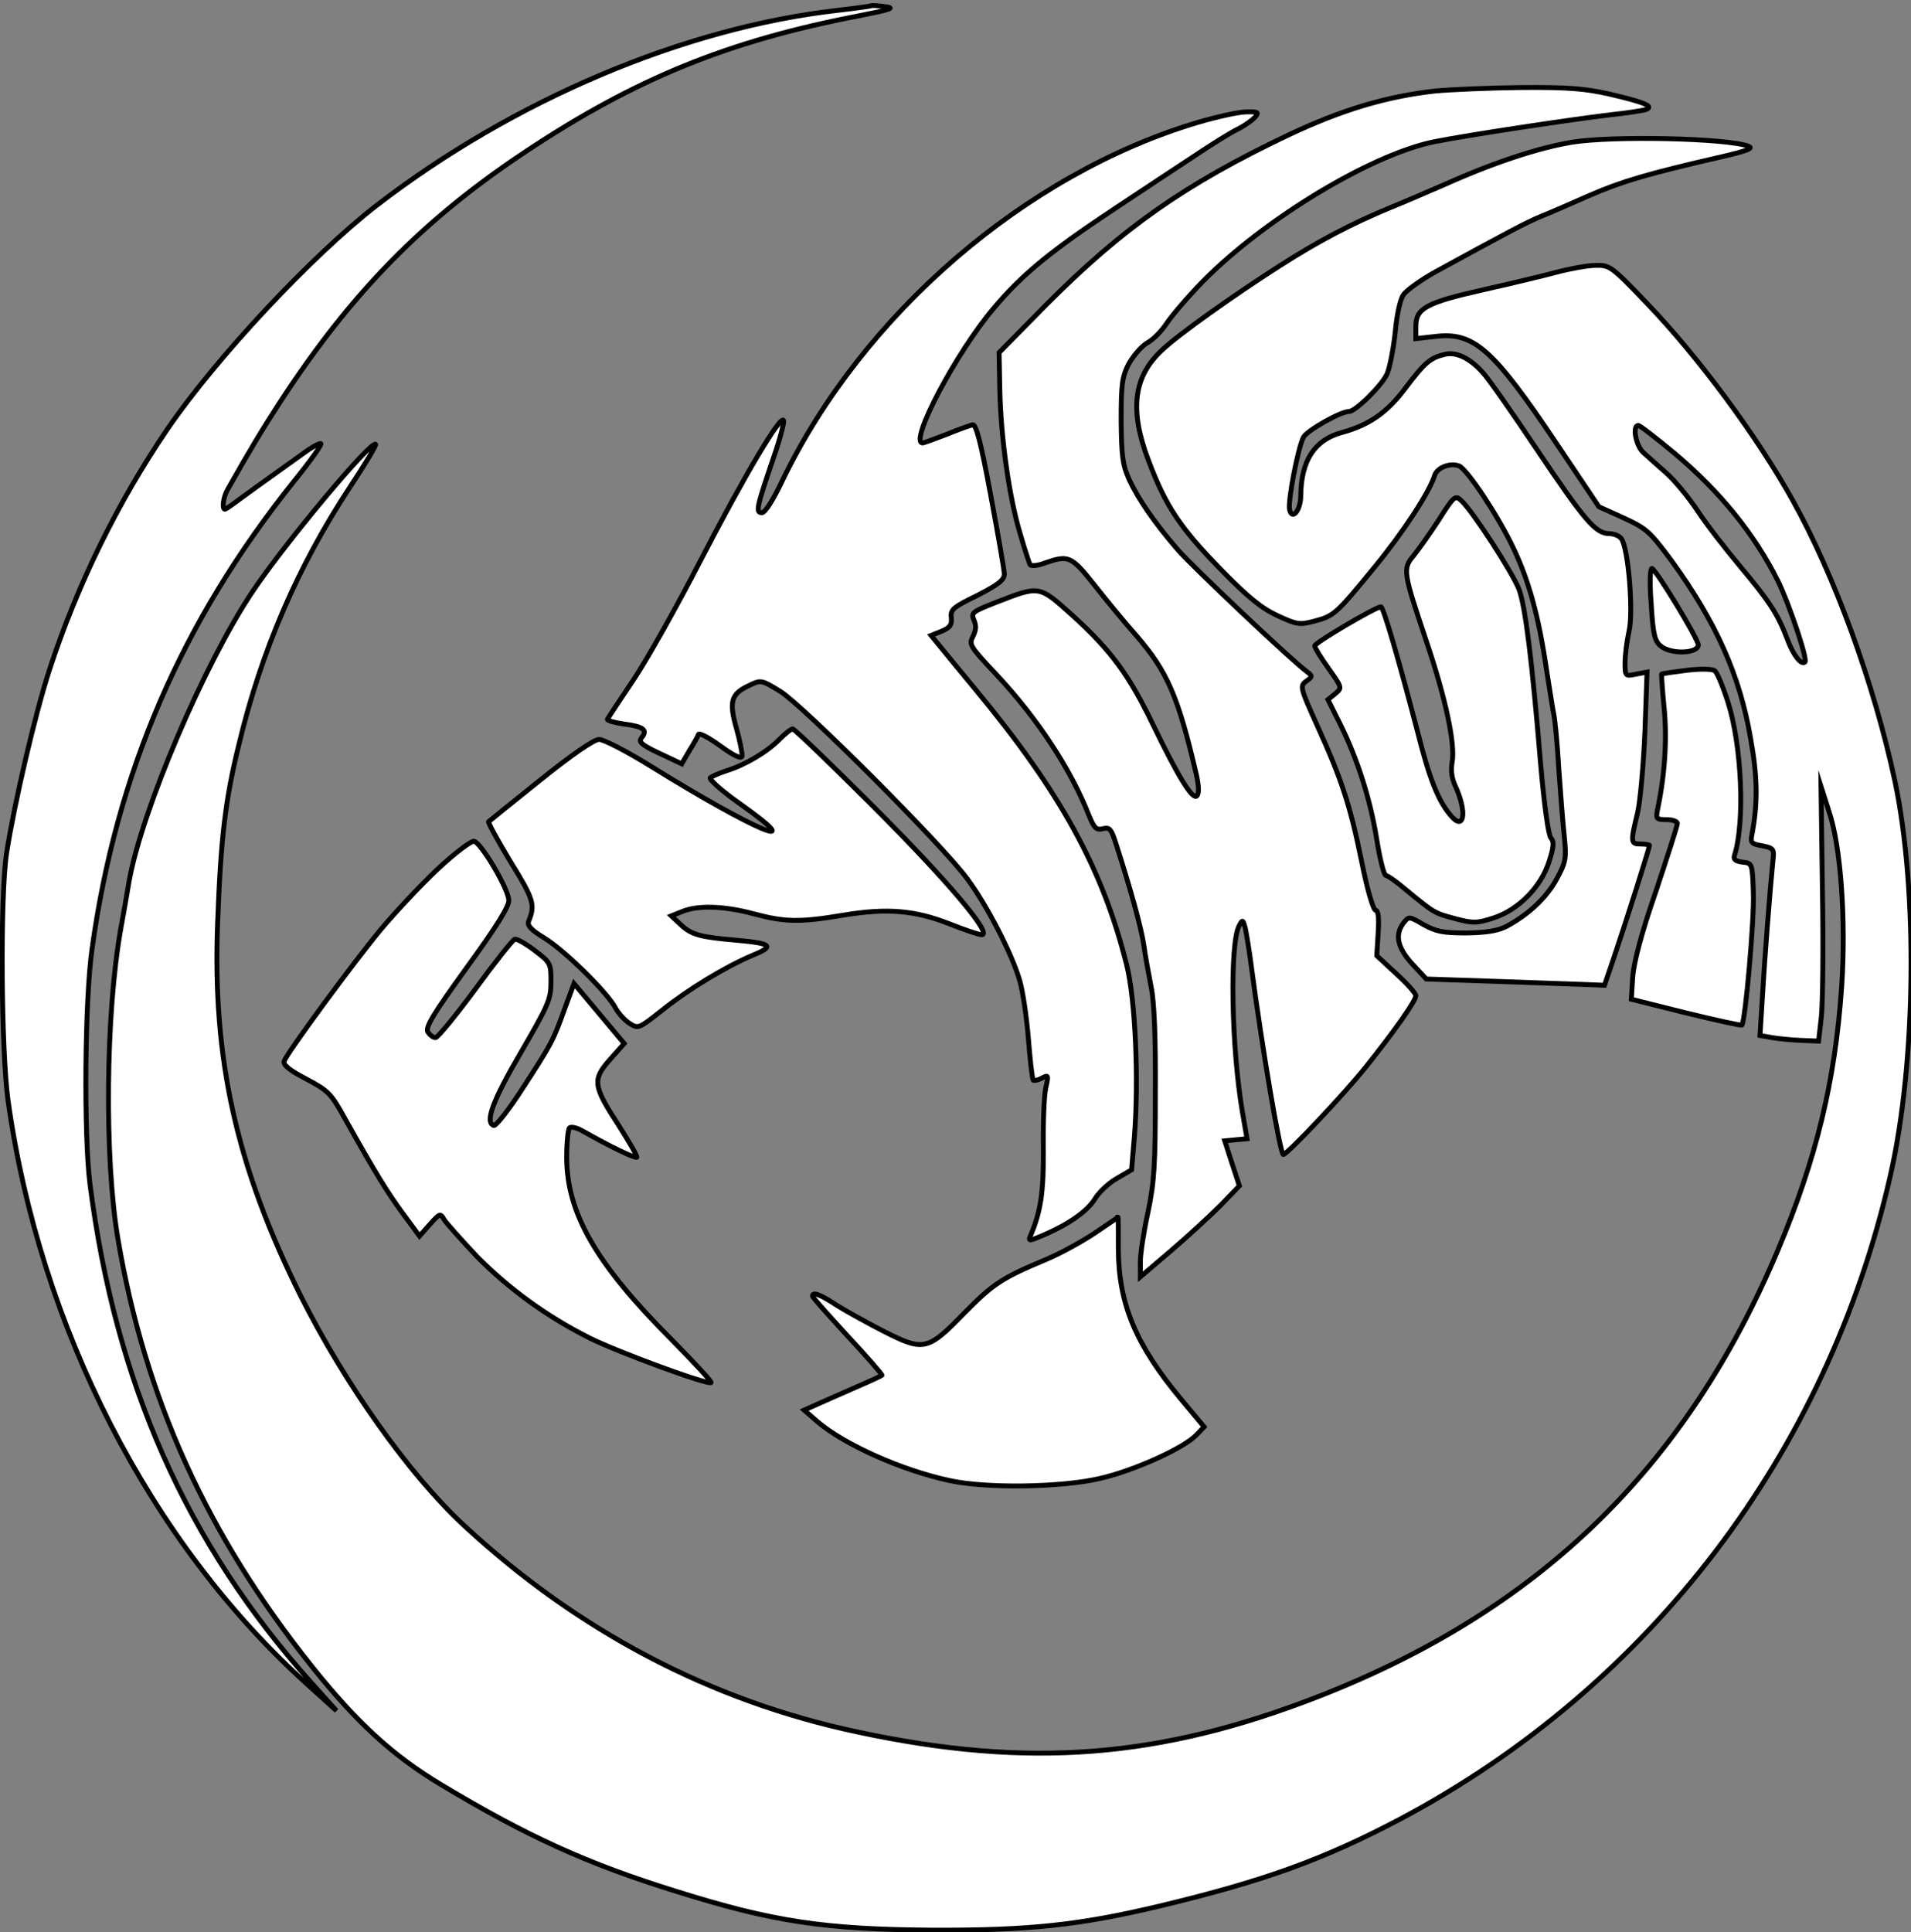 <?xml version="1.0" encoding="utf-8"?>
<!-- Generator: Adobe Illustrator 19.0.0, SVG Export Plug-In . SVG Version: 6.00 Build 0)  -->
<svg version="1.1" id="图层_1" xmlns="http://www.w3.org/2000/svg" xmlns:xlink="http://www.w3.org/1999/xlink"
	 viewBox="-23 143.9 548 554" style="enable-background:new -23 143.9 548 554;" xml:space="preserve">
<rect x="-23" y="143.9" width="548" height="554" fill="#808080" stroke="none"/>
<style type="text/css">
	.st0{stroke:#000000;stroke-miterlimit:10;}

	<def>
		<style>
			.st0{
			fill:white;
			stroke-width:14;
			stroke-dasharray:26000;
			-webkit-animation:dash 4s infinite;
			-o-animation:dash 4s infinite;
			-moz-animation:dash 4s infinite;
			-ms-animation:dash 4s infinite;
			animation:dash 4s infinite;
			}

			@-webkit-keyframes dash{
			0%{
			stroke-dashoffset:26000;
			}
			100%{
			stroke-dashoffset:0;
			}
			}

		</style>
	</def>


</style>
<g transform="translate(0,554) scale(0.1,-0.1)">
	<path class="st0" d="M2267,4084.1c-2-1-45-7-97-13c-439-50-928-257-1320-559c-186-144-459-436-599-640c-144-211-260-449-339-691
		c-42-129-101-384-123-525c-19-123-16-563,4-710c91-651,407-1268,859-1675l83-75l-72,80c-359,401-562,859-635,1430
		c-18,142-15,527,6,675c70,505,257,938,579,1340c47,58,81,106,77,108c-5,2-29-12-53-30c-25-18-64-46-88-63c-23-16-62-45-86-62
		c-24-18-45-33-48-33c-9,0-5,35,8,57c69,122,99,171,152,253c204,312,409,521,705,717c312,207,577,315,950,387c96,19,109,23,77,27
		C2286,4085.1,2268,4086.1,2267,4084.1z"/>
	<path class="st0" d="M3885,3840.1c-141-16-267-54-418-125c-301-143-478-268-697-488l-135-137l2-107c3-138,27-308,58-411
		c13-45,26-85,29-90s23-3,43,5c67,23,75,20,141-63c34-43,88-109,121-146c88-102,119-172,171-395c8-35,9-57,2-64
		c-12-12-53,54-125,203c-69,143-120,213-230,313c-99,89-94,88-223,38c-66-26-70-29-61-50c7-16,6-29-3-47c-12-23-9-28,68-110
		c117-125,213-271,265-404c15-36,21-42,40-37c20,5,24-1,40-52c40-125,69-230,77-282c4-30,14-84,21-120c9-43,13-145,12-305
		c0-205-3-254-21-340c-12-55-22-119-22-143v-43l88,75c48,41,112,100,142,130l54,56l-21,64l-21,65l32,3l32,3l-13,75
		c-32,185-37,482-10,535c10,19,11,19,18-6c3-15,12-66,18-115c31-233,82-534,91-534c11,0,170,168,236,250c80,100,144,190,144,205
		c0,7-25,35-56,63l-56,52l4,65c3,44,0,65-7,65s-24,58-40,138c-33,162-57,236-127,390c-50,111-51,115-32,129c18,13,18,15,2,27
		c-44,32-328,301-369,348c-67,77-115,147-141,203c-19,43-22,67-23,170c0,105,3,125,22,162c13,23,36,50,53,60c17,9,41,34,55,55
		c13,20,52,66,87,103c171,183,495,382,683,419c96,19,387,63,505,77c47,5,92,12,100,15c24,9-5,21-104,44c-71,16-118,20-254,19
		C4040,3849.1,3929,3844.1,3885,3840.1z"/>
	<path class="st0" d="M3205,3750.1c-494-147-961-550-1191-1026c-27-57-50-93-59-93c-19,0-15,16,32,154c19,54,32,104,30,110
		c-7,20-112-157-237-399c-68-132-155-287-194-345s-72-108-74-112s20-10,48-14c55-7,68-17,50-39c-10-12-2-20,51-45l64-30l22,38
		c13,20,24,41,26,46c2,6,30-9,63-33c38-28,60-38,62-29c1,7-6,43-16,79c-22,77-16,99,35,123c35,17,36,17,90-16c64-39,466-441,537-538
		c57-77,128-215,150-291c9-30,20-105,25-167s11-116,14-119c3-2,14,0,25,6c19,10,19,8,11-28c-5-21-8-98-7-172c1-126-7-182-37-252
		c-7-16-4-16,38,2c72,31,126,69,147,104c11,18,38,44,62,58l43,25l8,95c13,161,3,392-22,492c-69,276-189,495-436,793
		c-44,53-90,109-102,124l-23,28l30,12c24,10,30,18,28,39c-3,23,5,30,75,64c60,31,77,44,77,61c0,11-18,113-39,226
		c-29,156-42,204-52,202c-8-2-42-14-76-28c-34-13-64-24-67-24c-41,0,97,262,206,389c81,96,165,164,348,285c74,49,175,116,224,148
		c49,33,105,68,126,78c20,10,42,26,49,34c12,14,9,16-25,15C3322,3780.1,3260,3766.1,3205,3750.1z"/>
	<path class="st0" d="M4277,3693.1c-95-16-221-57-362-120c-55-24-125-54-155-66c-114-47-209-97-320-168c-139-89-293-199-338-242
		c-82-76-94-172-38-318c49-130,91-192,206-310c80-82,119-113,165-134c54-25,62-26,104-15c57,15,63,21,172,154
		c84,102,158,216,173,264c7,22,44,37,70,27c23-9,112-143,156-236s72-193,95-349c9-57,18-115,21-129s10-83,14-155c5-71,12-160,16-196
		c6-61,4-71-22-119c-29-54-82-103-144-136c-25-13-58-18-115-19c-67,0-87,4-123,24c-41,24-42,24-57,5c-26-34-18-71,25-118l40-43
		l208-7c114-4,229-8,255-9l48-2l29,85c33,98,100,309,100,316c0,2-11,4-25,4c-29,0-30,4-9,90c8,36,17,140,21,234l6,169l-32-6
		c-30-6-31-6-31,32c0,22,5,62,11,89c14,57-2,244-22,268c-6,8-22,14-34,14c-39,0-70,36-205,237c-73,109-144,211-159,226
		c-37,41-76,59-108,51c-42-10-58-24-113-97c-53-71-105-106-182-127c-78-21-117-80-118-181c0-41-24-72-32-41c-6,22,24,179,40,209
		c11,19,106,73,130,73c19,0,96,76,110,109c8,20,18,73,23,119c4,46,14,94,23,106c8,13,50,43,93,67c205,112,261,142,303,159
		c25,10,87,37,139,60c92,40,167,62,376,110c77,18,95,25,78,31C4721,3705.1,4392,3712.1,4277,3693.1z"/>
	<path class="st0" d="M4236,3321.1c-37-10-133-33-213-51c-164-37-193-53-193-105v-35l54,6c112,14,166-33,351-309l120-179l71-32
		c65-30,75-39,136-121c128-176,197-329,228-511c20-111,21-185,4-275c-5-24-2-28,29-33c33-7,35-9,31-43c-8-79-24-283-30-389l-7-112
		l34-6c19-3,57-7,84-8l50-2l8,70c4,39,6,203,3,365l-4,295l23-72c34-101,49-314,36-504c-19-272-73-493-183-754
		c-263-624-684-1032-1317-1279c-454-177-831-207-1321-102c-421,89-802,289-1129,592c-157,145-342,406-469,659
		c-184,370-253,678-238,1068c9,243,22,354,61,512c65,271,170,513,319,739c43,65,76,120,73,122c-12,13-259-282-352-421
		c-139-207-319-629-355-833c-5-31-16-93-24-137c-43-244-47-654-8-886c78-459,255-850,558-1229c129-161,231-254,369-337
		c247-148,417-226,675-306c277-87,426-109,735-111c275-1,419,14,650,69c301,72,472,134,693,251c713,379,1222,1047,1403,1844
		c74,325,79,817,13,1130c-59,276-172,588-293,805c-101,182-271,412-417,564c-102,107-108,111-148,110
		C4324,3340.1,4274,3331.1,4236,3321.1z M4571,2802.1c132-111,229-231,297-366c32-65,86-225,78-233c-11-10-34,20-51,66
		c-26,69-50,107-134,207c-42,50-98,122-124,162c-27,40-67,88-90,108s-52,46-64,57c-22,19-33,78-15,78
		C4473,2881.1,4519,2845.1,4571,2802.1z"/>
	<path class="st0" d="M3895,2609.1c-26-40-59-86-72-102c-31-37-29-47,36-241c56-165,85-299,75-351c-4-22-1-46,9-67
		c35-76,26-132-13-85c-36,42-61,105-95,240c-54,207-98,358-105,358c-15,0-190-103-190-112c0-5,18-34,40-65c39-55,39-55,19-72l-21-17
		l35-70c49-99,86-213,105-331c9-57,21-103,26-103s32-19,60-43c79-65,79-65,139-81c52-14,63-13,110,2c71,23,136,89,159,161
		c14,43,15,58,5,69c-7,9-19,96-29,211c-25,301-44,452-62,501c-18,47-133,225-165,254C3943,2682.1,3940,2680.1,3895,2609.1z"/>
	<path class="st0" d="M4505,2369.1c5-86,10-106,27-120c29-25,108-22,108,3c0,17-123,219-133,219
		C4502,2471.1,4500,2431.1,4505,2369.1z"/>
	<path class="st0" d="M4606,2179.1c-38-5-70-9-71-11c-1-1,2-45,7-97c9-88,2-193-19-292c-5-26-3-28,26-28c17,0,31-5,31-11
		c0-7-28-93-61-193c-42-121-63-202-67-246l-4-65l156-39c86-21,159-37,161-35c10,11,36,305,33,379c-3,85-3,85-31,88c-21,3-27,8-23,20
		c30,95,21,314-19,439c-14,44-31,85-38,90S4647,2184.1,4606,2179.1z"/>
	<path class="st0" d="M2005,1981.1c-34-35-97-73-152-90c-21-7-42-16-46-20c-5-4,34-39,87-76c203-144,41-76-256,108
		c-69,43-137,78-150,78c-14,0-76-42-168-116c-80-64-147-118-149-120s26-54,63-115c67-108,71-124,52-170c-5-12,6-25,46-49
		c58-36,180-156,203-200c8-15,26-35,40-44c25-16,26-16,93,37c75,60,180,124,260,158c64,26,56,34-44,43c-106,9-131,16-161,44l-28,26
		l30,12c44,19,121,17,206-6c90-24,131-25,257-4s206,14,305-25c43-17,84-31,92-31c33,0-97,154-311,368c-122,122-226,222-231,222
		S2021,1997.1,2005,1981.1z"/>
	<path class="st0" d="M1026,1610.1c-48-45-121-123-164-174c-78-94-267-351-277-377c-4-11,14-26,62-51c64-34,72-41,112-114
		c88-157,120-209,166-272l48-65l30,34c28,31,30,32,40,14c6-10,49-58,95-107c91-92,199-171,322-233c80-40,341-136,349-128
		c3,2-48,57-112,122c-218,218-302,364-302,524c0,42,4,80,8,84c5,5,23,0,40-10c72-41,148-78,153-74c2,3-21,43-51,90
		c-75,115-77,132-26,190l41,46l-72,86l-72,86l-27-73c-33-92-37-99-122-230c-38-59-75-106-81-104c-26,9-4,70,78,210
		c79,136,86,152,86,202c0,53-1,55-47,90c-25,19-51,34-57,32s-57-66-113-143c-56-76-108-139-114-139c-7,0-16,7-22,16
		c-8,13,14,50,111,184c85,117,122,176,121,194c-1,32-79,165-100,169C1121,1690.1,1074,1655.1,1026,1610.1z"/>
	<path class="st0" d="M2910,566.1c-36-24-99-59-140-76c-129-54-152-70-235-154c-104-107-116-110-227-54c-45,23-107,57-136,75
		c-50,33-72,41-72,28c0-4,46-55,101-115c56-60,100-111,98-112c-2-2-32-16-67-31c-34-15-84-37-109-48l-47-21l38-33
		c77-66,243-140,379-169c105-23,319-20,431,6c97,22,241,87,277,125l22,23l-66,79c-130,156-179,273-180,430c0,50,0,92-1,92
		C2976,611.1,2946,590.1,2910,566.1z"/>
</g>
</svg>
